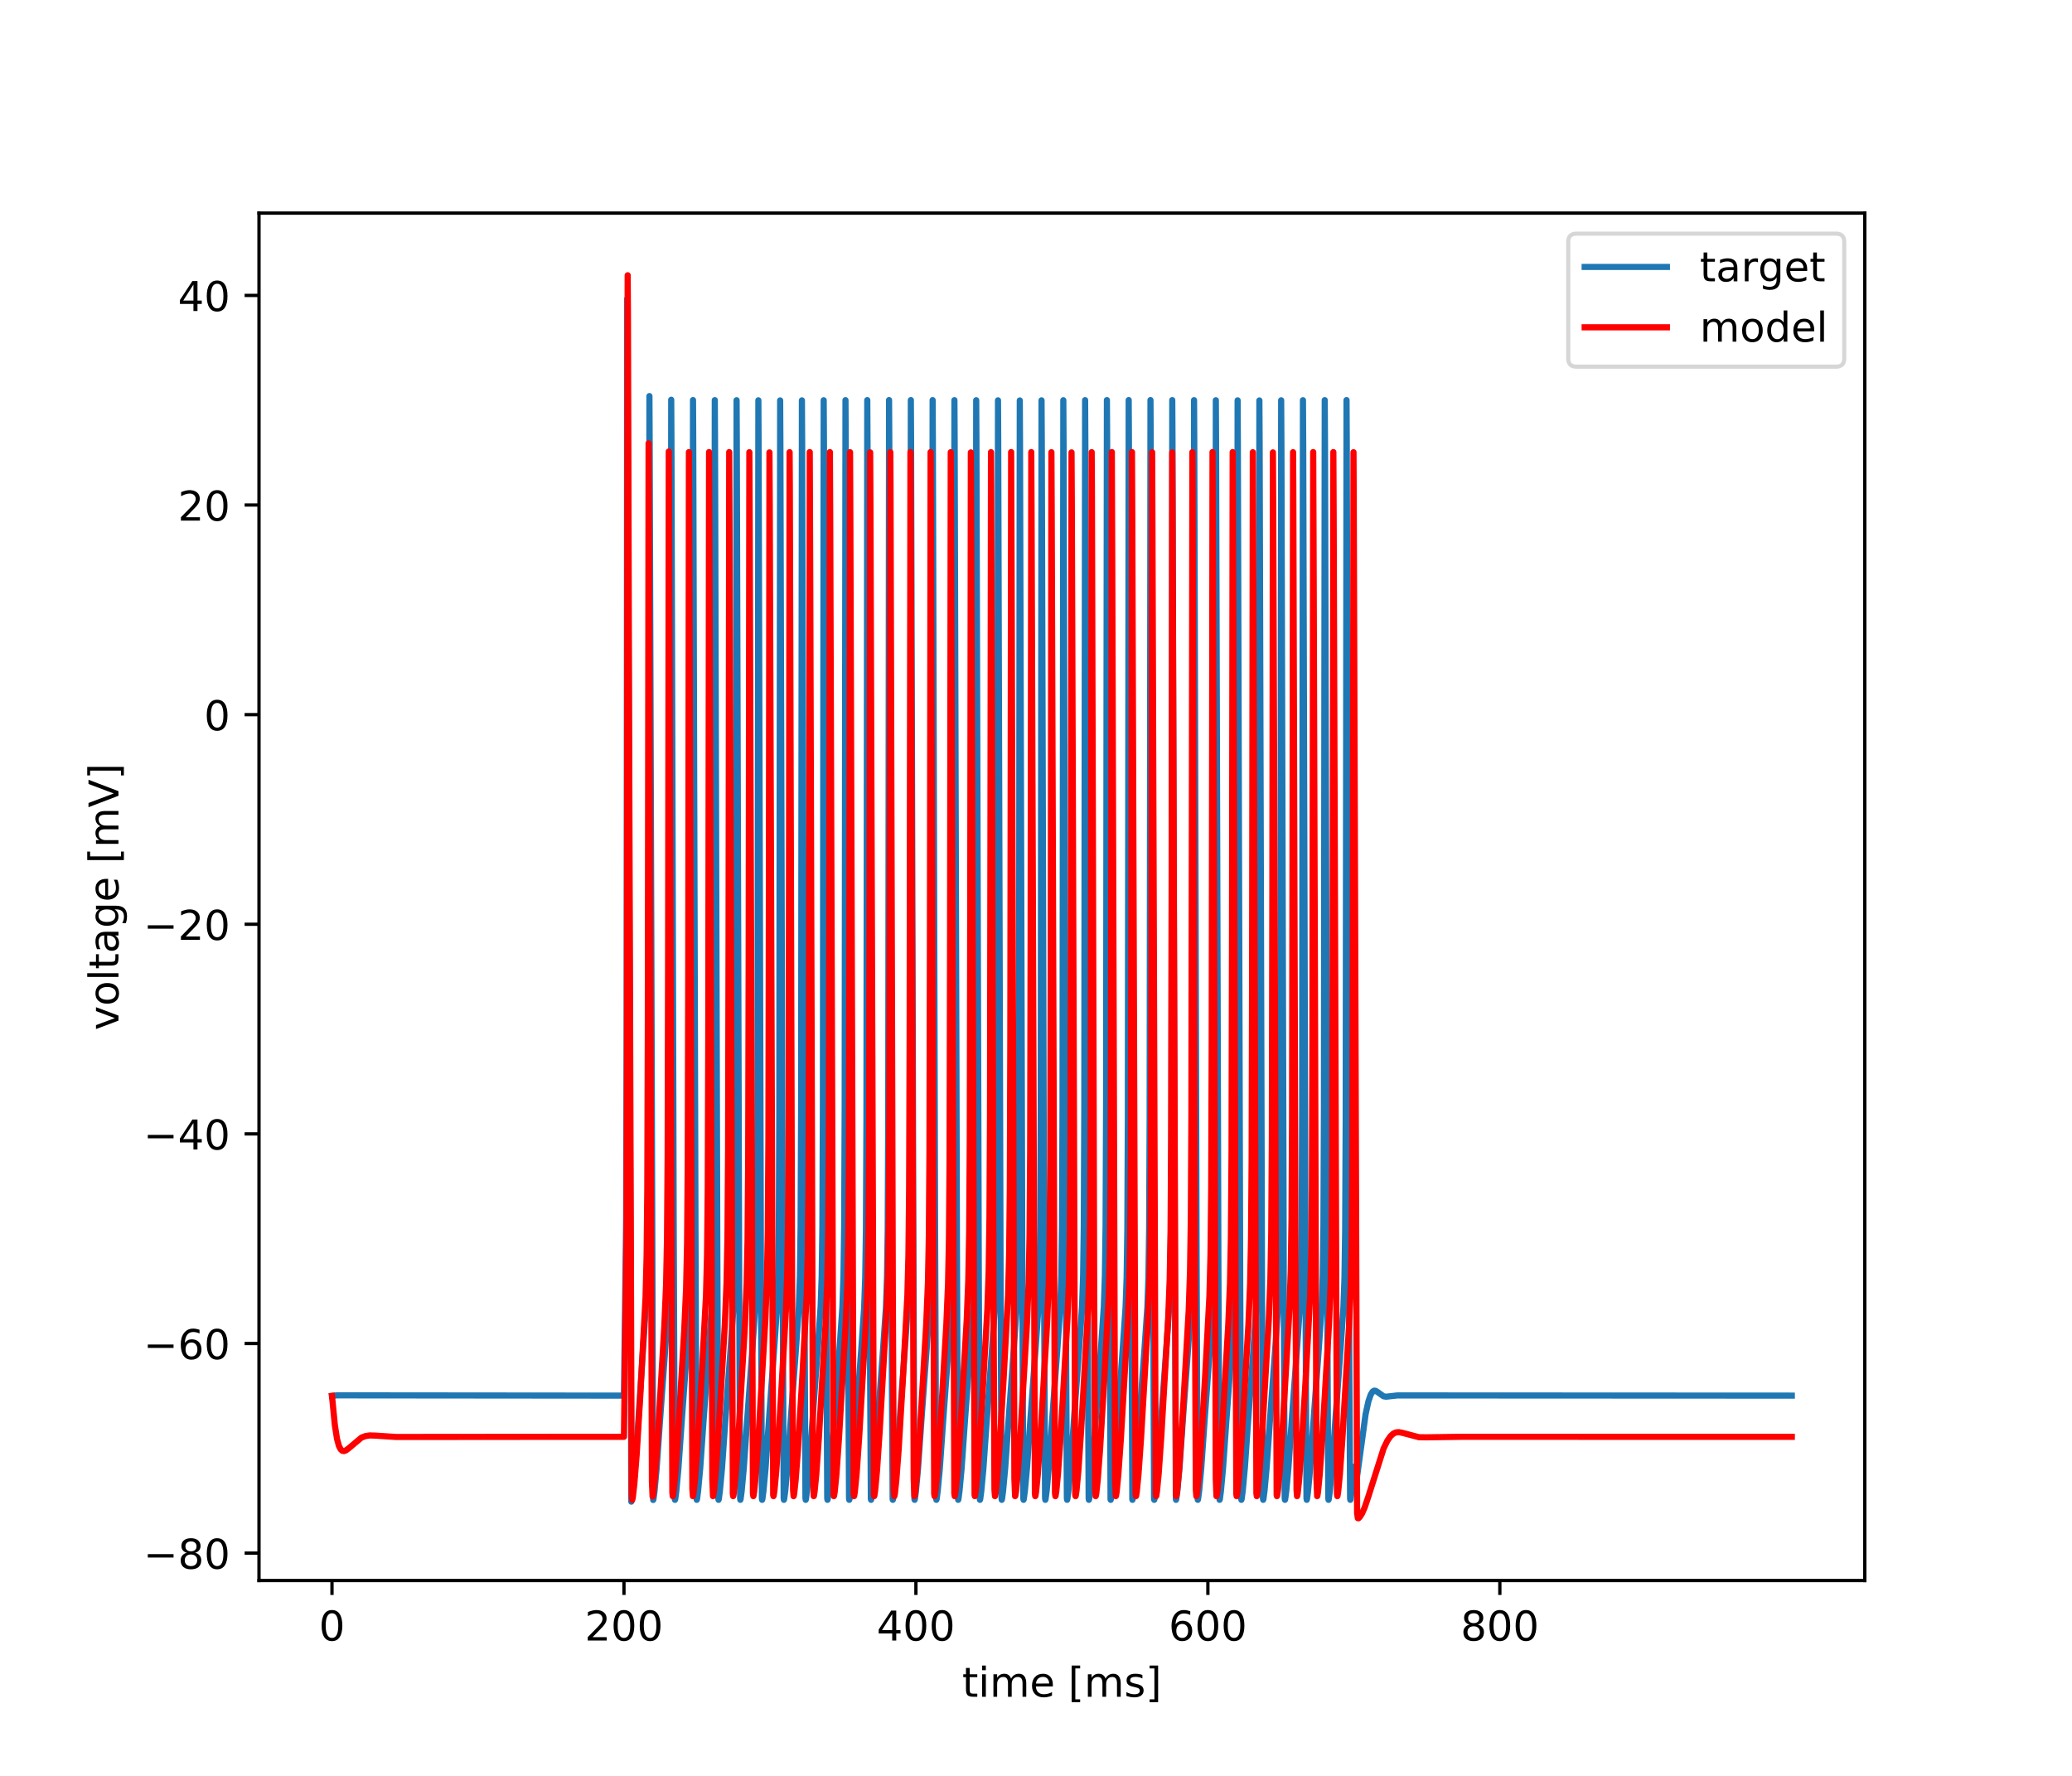 <?xml version="1.0" encoding="utf-8" standalone="no"?>
<!DOCTYPE svg PUBLIC "-//W3C//DTD SVG 1.1//EN"
  "http://www.w3.org/Graphics/SVG/1.1/DTD/svg11.dtd">
<!-- Created with matplotlib (http://matplotlib.org/) -->
<svg height="432pt" version="1.1" viewBox="0 0 504 432" width="504pt" xmlns="http://www.w3.org/2000/svg" xmlns:xlink="http://www.w3.org/1999/xlink">
 <defs>
  <style type="text/css">
*{stroke-linecap:butt;stroke-linejoin:round;}
  </style>
 </defs>
 <g id="figure_1">
  <g id="patch_1">
   <path d="M 0 432 
L 504 432 
L 504 0 
L 0 0 
z
" style="fill:#ffffff;"/>
  </g>
  <g id="axes_1">
   <g id="patch_2">
    <path d="M 63 384.48 
L 453.6 384.48 
L 453.6 51.84 
L 63 51.84 
z
" style="fill:#ffffff;"/>
   </g>
   <g id="matplotlib.axis_1">
    <g id="xtick_1">
     <g id="line2d_1">
      <defs>
       <path d="M 0 0 
L 0 3.5 
" id="m80b22e6bc2" style="stroke:#000000;stroke-width:0.8;"/>
      </defs>
      <g>
       <use style="stroke:#000000;stroke-width:0.8;" x="80.755" xlink:href="#m80b22e6bc2" y="384.48"/>
      </g>
     </g>
     <g id="text_1">
      <!-- 0 -->
      <defs>
       <path d="M 31.781 66.406 
Q 24.172 66.406 20.328 58.906 
Q 16.5 51.422 16.5 36.375 
Q 16.5 21.391 20.328 13.891 
Q 24.172 6.391 31.781 6.391 
Q 39.453 6.391 43.281 13.891 
Q 47.125 21.391 47.125 36.375 
Q 47.125 51.422 43.281 58.906 
Q 39.453 66.406 31.781 66.406 
z
M 31.781 74.219 
Q 44.047 74.219 50.516 64.516 
Q 56.984 54.828 56.984 36.375 
Q 56.984 17.969 50.516 8.266 
Q 44.047 -1.422 31.781 -1.422 
Q 19.531 -1.422 13.062 8.266 
Q 6.594 17.969 6.594 36.375 
Q 6.594 54.828 13.062 64.516 
Q 19.531 74.219 31.781 74.219 
z
" id="DejaVuSans-30"/>
      </defs>
      <g transform="translate(77.573 399.078)scale(0.1 -0.1)">
       <use xlink:href="#DejaVuSans-30"/>
      </g>
     </g>
    </g>
    <g id="xtick_2">
     <g id="line2d_2">
      <g>
       <use style="stroke:#000000;stroke-width:0.8;" x="151.773" xlink:href="#m80b22e6bc2" y="384.48"/>
      </g>
     </g>
     <g id="text_2">
      <!-- 200 -->
      <defs>
       <path d="M 19.188 8.297 
L 53.609 8.297 
L 53.609 0 
L 7.328 0 
L 7.328 8.297 
Q 12.938 14.109 22.625 23.891 
Q 32.328 33.688 34.812 36.531 
Q 39.547 41.844 41.422 45.531 
Q 43.312 49.219 43.312 52.781 
Q 43.312 58.594 39.234 62.25 
Q 35.156 65.922 28.609 65.922 
Q 23.969 65.922 18.812 64.312 
Q 13.672 62.703 7.812 59.422 
L 7.812 69.391 
Q 13.766 71.781 18.938 73 
Q 24.125 74.219 28.422 74.219 
Q 39.75 74.219 46.484 68.547 
Q 53.219 62.891 53.219 53.422 
Q 53.219 48.922 51.531 44.891 
Q 49.859 40.875 45.406 35.406 
Q 44.188 33.984 37.641 27.219 
Q 31.109 20.453 19.188 8.297 
z
" id="DejaVuSans-32"/>
      </defs>
      <g transform="translate(142.229 399.078)scale(0.1 -0.1)">
       <use xlink:href="#DejaVuSans-32"/>
       <use x="63.623" xlink:href="#DejaVuSans-30"/>
       <use x="127.246" xlink:href="#DejaVuSans-30"/>
      </g>
     </g>
    </g>
    <g id="xtick_3">
     <g id="line2d_3">
      <g>
       <use style="stroke:#000000;stroke-width:0.8;" x="222.791" xlink:href="#m80b22e6bc2" y="384.48"/>
      </g>
     </g>
     <g id="text_3">
      <!-- 400 -->
      <defs>
       <path d="M 37.797 64.312 
L 12.891 25.391 
L 37.797 25.391 
z
M 35.203 72.906 
L 47.609 72.906 
L 47.609 25.391 
L 58.016 25.391 
L 58.016 17.188 
L 47.609 17.188 
L 47.609 0 
L 37.797 0 
L 37.797 17.188 
L 4.891 17.188 
L 4.891 26.703 
z
" id="DejaVuSans-34"/>
      </defs>
      <g transform="translate(213.247 399.078)scale(0.1 -0.1)">
       <use xlink:href="#DejaVuSans-34"/>
       <use x="63.623" xlink:href="#DejaVuSans-30"/>
       <use x="127.246" xlink:href="#DejaVuSans-30"/>
      </g>
     </g>
    </g>
    <g id="xtick_4">
     <g id="line2d_4">
      <g>
       <use style="stroke:#000000;stroke-width:0.8;" x="293.809" xlink:href="#m80b22e6bc2" y="384.48"/>
      </g>
     </g>
     <g id="text_4">
      <!-- 600 -->
      <defs>
       <path d="M 33.016 40.375 
Q 26.375 40.375 22.484 35.828 
Q 18.609 31.297 18.609 23.391 
Q 18.609 15.531 22.484 10.953 
Q 26.375 6.391 33.016 6.391 
Q 39.656 6.391 43.531 10.953 
Q 47.406 15.531 47.406 23.391 
Q 47.406 31.297 43.531 35.828 
Q 39.656 40.375 33.016 40.375 
z
M 52.594 71.297 
L 52.594 62.312 
Q 48.875 64.062 45.094 64.984 
Q 41.312 65.922 37.594 65.922 
Q 27.828 65.922 22.672 59.328 
Q 17.531 52.734 16.797 39.406 
Q 19.672 43.656 24.016 45.922 
Q 28.375 48.188 33.594 48.188 
Q 44.578 48.188 50.953 41.516 
Q 57.328 34.859 57.328 23.391 
Q 57.328 12.156 50.688 5.359 
Q 44.047 -1.422 33.016 -1.422 
Q 20.359 -1.422 13.672 8.266 
Q 6.984 17.969 6.984 36.375 
Q 6.984 53.656 15.188 63.938 
Q 23.391 74.219 37.203 74.219 
Q 40.922 74.219 44.703 73.484 
Q 48.484 72.75 52.594 71.297 
z
" id="DejaVuSans-36"/>
      </defs>
      <g transform="translate(284.265 399.078)scale(0.1 -0.1)">
       <use xlink:href="#DejaVuSans-36"/>
       <use x="63.623" xlink:href="#DejaVuSans-30"/>
       <use x="127.246" xlink:href="#DejaVuSans-30"/>
      </g>
     </g>
    </g>
    <g id="xtick_5">
     <g id="line2d_5">
      <g>
       <use style="stroke:#000000;stroke-width:0.8;" x="364.827" xlink:href="#m80b22e6bc2" y="384.48"/>
      </g>
     </g>
     <g id="text_5">
      <!-- 800 -->
      <defs>
       <path d="M 31.781 34.625 
Q 24.75 34.625 20.719 30.859 
Q 16.703 27.094 16.703 20.516 
Q 16.703 13.922 20.719 10.156 
Q 24.75 6.391 31.781 6.391 
Q 38.812 6.391 42.859 10.172 
Q 46.922 13.969 46.922 20.516 
Q 46.922 27.094 42.891 30.859 
Q 38.875 34.625 31.781 34.625 
z
M 21.922 38.812 
Q 15.578 40.375 12.031 44.719 
Q 8.5 49.078 8.5 55.328 
Q 8.5 64.062 14.719 69.141 
Q 20.953 74.219 31.781 74.219 
Q 42.672 74.219 48.875 69.141 
Q 55.078 64.062 55.078 55.328 
Q 55.078 49.078 51.531 44.719 
Q 48 40.375 41.703 38.812 
Q 48.828 37.156 52.797 32.312 
Q 56.781 27.484 56.781 20.516 
Q 56.781 9.906 50.312 4.234 
Q 43.844 -1.422 31.781 -1.422 
Q 19.734 -1.422 13.25 4.234 
Q 6.781 9.906 6.781 20.516 
Q 6.781 27.484 10.781 32.312 
Q 14.797 37.156 21.922 38.812 
z
M 18.312 54.391 
Q 18.312 48.734 21.844 45.562 
Q 25.391 42.391 31.781 42.391 
Q 38.141 42.391 41.719 45.562 
Q 45.312 48.734 45.312 54.391 
Q 45.312 60.062 41.719 63.234 
Q 38.141 66.406 31.781 66.406 
Q 25.391 66.406 21.844 63.234 
Q 18.312 60.062 18.312 54.391 
z
" id="DejaVuSans-38"/>
      </defs>
      <g transform="translate(355.284 399.078)scale(0.1 -0.1)">
       <use xlink:href="#DejaVuSans-38"/>
       <use x="63.623" xlink:href="#DejaVuSans-30"/>
       <use x="127.246" xlink:href="#DejaVuSans-30"/>
      </g>
     </g>
    </g>
    <g id="text_6">
     <!-- time [ms] -->
     <defs>
      <path d="M 18.312 70.219 
L 18.312 54.688 
L 36.812 54.688 
L 36.812 47.703 
L 18.312 47.703 
L 18.312 18.016 
Q 18.312 11.328 20.141 9.422 
Q 21.969 7.516 27.594 7.516 
L 36.812 7.516 
L 36.812 0 
L 27.594 0 
Q 17.188 0 13.234 3.875 
Q 9.281 7.766 9.281 18.016 
L 9.281 47.703 
L 2.688 47.703 
L 2.688 54.688 
L 9.281 54.688 
L 9.281 70.219 
z
" id="DejaVuSans-74"/>
      <path d="M 9.422 54.688 
L 18.406 54.688 
L 18.406 0 
L 9.422 0 
z
M 9.422 75.984 
L 18.406 75.984 
L 18.406 64.594 
L 9.422 64.594 
z
" id="DejaVuSans-69"/>
      <path d="M 52 44.188 
Q 55.375 50.25 60.062 53.125 
Q 64.75 56 71.094 56 
Q 79.641 56 84.281 50.016 
Q 88.922 44.047 88.922 33.016 
L 88.922 0 
L 79.891 0 
L 79.891 32.719 
Q 79.891 40.578 77.094 44.375 
Q 74.312 48.188 68.609 48.188 
Q 61.625 48.188 57.562 43.547 
Q 53.516 38.922 53.516 30.906 
L 53.516 0 
L 44.484 0 
L 44.484 32.719 
Q 44.484 40.625 41.703 44.406 
Q 38.922 48.188 33.109 48.188 
Q 26.219 48.188 22.156 43.531 
Q 18.109 38.875 18.109 30.906 
L 18.109 0 
L 9.078 0 
L 9.078 54.688 
L 18.109 54.688 
L 18.109 46.188 
Q 21.188 51.219 25.484 53.609 
Q 29.781 56 35.688 56 
Q 41.656 56 45.828 52.969 
Q 50 49.953 52 44.188 
z
" id="DejaVuSans-6d"/>
      <path d="M 56.203 29.594 
L 56.203 25.203 
L 14.891 25.203 
Q 15.484 15.922 20.484 11.062 
Q 25.484 6.203 34.422 6.203 
Q 39.594 6.203 44.453 7.469 
Q 49.312 8.734 54.109 11.281 
L 54.109 2.781 
Q 49.266 0.734 44.188 -0.344 
Q 39.109 -1.422 33.891 -1.422 
Q 20.797 -1.422 13.156 6.188 
Q 5.516 13.812 5.516 26.812 
Q 5.516 40.234 12.766 48.109 
Q 20.016 56 32.328 56 
Q 43.359 56 49.781 48.891 
Q 56.203 41.797 56.203 29.594 
z
M 47.219 32.234 
Q 47.125 39.594 43.094 43.984 
Q 39.062 48.391 32.422 48.391 
Q 24.906 48.391 20.391 44.141 
Q 15.875 39.891 15.188 32.172 
z
" id="DejaVuSans-65"/>
      <path id="DejaVuSans-20"/>
      <path d="M 8.594 75.984 
L 29.297 75.984 
L 29.297 69 
L 17.578 69 
L 17.578 -6.203 
L 29.297 -6.203 
L 29.297 -13.188 
L 8.594 -13.188 
z
" id="DejaVuSans-5b"/>
      <path d="M 44.281 53.078 
L 44.281 44.578 
Q 40.484 46.531 36.375 47.5 
Q 32.281 48.484 27.875 48.484 
Q 21.188 48.484 17.844 46.438 
Q 14.5 44.391 14.5 40.281 
Q 14.5 37.156 16.891 35.375 
Q 19.281 33.594 26.516 31.984 
L 29.594 31.297 
Q 39.156 29.25 43.188 25.516 
Q 47.219 21.781 47.219 15.094 
Q 47.219 7.469 41.188 3.016 
Q 35.156 -1.422 24.609 -1.422 
Q 20.219 -1.422 15.453 -0.562 
Q 10.688 0.297 5.422 2 
L 5.422 11.281 
Q 10.406 8.688 15.234 7.391 
Q 20.062 6.109 24.812 6.109 
Q 31.156 6.109 34.562 8.281 
Q 37.984 10.453 37.984 14.406 
Q 37.984 18.062 35.516 20.016 
Q 33.062 21.969 24.703 23.781 
L 21.578 24.516 
Q 13.234 26.266 9.516 29.906 
Q 5.812 33.547 5.812 39.891 
Q 5.812 47.609 11.281 51.797 
Q 16.75 56 26.812 56 
Q 31.781 56 36.172 55.266 
Q 40.578 54.547 44.281 53.078 
z
" id="DejaVuSans-73"/>
      <path d="M 30.422 75.984 
L 30.422 -13.188 
L 9.719 -13.188 
L 9.719 -6.203 
L 21.391 -6.203 
L 21.391 69 
L 9.719 69 
L 9.719 75.984 
z
" id="DejaVuSans-5d"/>
     </defs>
     <g transform="translate(234.038 412.757)scale(0.1 -0.1)">
      <use xlink:href="#DejaVuSans-74"/>
      <use x="39.209" xlink:href="#DejaVuSans-69"/>
      <use x="66.992" xlink:href="#DejaVuSans-6d"/>
      <use x="164.404" xlink:href="#DejaVuSans-65"/>
      <use x="225.928" xlink:href="#DejaVuSans-20"/>
      <use x="257.715" xlink:href="#DejaVuSans-5b"/>
      <use x="296.729" xlink:href="#DejaVuSans-6d"/>
      <use x="394.141" xlink:href="#DejaVuSans-73"/>
      <use x="446.24" xlink:href="#DejaVuSans-5d"/>
     </g>
    </g>
   </g>
   <g id="matplotlib.axis_2">
    <g id="ytick_1">
     <g id="line2d_6">
      <defs>
       <path d="M 0 0 
L -3.5 0 
" id="me412444273" style="stroke:#000000;stroke-width:0.8;"/>
      </defs>
      <g>
       <use style="stroke:#000000;stroke-width:0.8;" x="63" xlink:href="#me412444273" y="377.808"/>
      </g>
     </g>
     <g id="text_7">
      <!-- −80 -->
      <defs>
       <path d="M 10.594 35.5 
L 73.188 35.5 
L 73.188 27.203 
L 10.594 27.203 
z
" id="DejaVuSans-2212"/>
      </defs>
      <g transform="translate(34.895 381.608)scale(0.1 -0.1)">
       <use xlink:href="#DejaVuSans-2212"/>
       <use x="83.789" xlink:href="#DejaVuSans-38"/>
       <use x="147.412" xlink:href="#DejaVuSans-30"/>
      </g>
     </g>
    </g>
    <g id="ytick_2">
     <g id="line2d_7">
      <g>
       <use style="stroke:#000000;stroke-width:0.8;" x="63" xlink:href="#me412444273" y="326.817"/>
      </g>
     </g>
     <g id="text_8">
      <!-- −60 -->
      <g transform="translate(34.895 330.616)scale(0.1 -0.1)">
       <use xlink:href="#DejaVuSans-2212"/>
       <use x="83.789" xlink:href="#DejaVuSans-36"/>
       <use x="147.412" xlink:href="#DejaVuSans-30"/>
      </g>
     </g>
    </g>
    <g id="ytick_3">
     <g id="line2d_8">
      <g>
       <use style="stroke:#000000;stroke-width:0.8;" x="63" xlink:href="#me412444273" y="275.826"/>
      </g>
     </g>
     <g id="text_9">
      <!-- −40 -->
      <g transform="translate(34.895 279.625)scale(0.1 -0.1)">
       <use xlink:href="#DejaVuSans-2212"/>
       <use x="83.789" xlink:href="#DejaVuSans-34"/>
       <use x="147.412" xlink:href="#DejaVuSans-30"/>
      </g>
     </g>
    </g>
    <g id="ytick_4">
     <g id="line2d_9">
      <g>
       <use style="stroke:#000000;stroke-width:0.8;" x="63" xlink:href="#me412444273" y="224.834"/>
      </g>
     </g>
     <g id="text_10">
      <!-- −20 -->
      <g transform="translate(34.895 228.633)scale(0.1 -0.1)">
       <use xlink:href="#DejaVuSans-2212"/>
       <use x="83.789" xlink:href="#DejaVuSans-32"/>
       <use x="147.412" xlink:href="#DejaVuSans-30"/>
      </g>
     </g>
    </g>
    <g id="ytick_5">
     <g id="line2d_10">
      <g>
       <use style="stroke:#000000;stroke-width:0.8;" x="63" xlink:href="#me412444273" y="173.843"/>
      </g>
     </g>
     <g id="text_11">
      <!-- 0 -->
      <g transform="translate(49.638 177.642)scale(0.1 -0.1)">
       <use xlink:href="#DejaVuSans-30"/>
      </g>
     </g>
    </g>
    <g id="ytick_6">
     <g id="line2d_11">
      <g>
       <use style="stroke:#000000;stroke-width:0.8;" x="63" xlink:href="#me412444273" y="122.851"/>
      </g>
     </g>
     <g id="text_12">
      <!-- 20 -->
      <g transform="translate(43.275 126.651)scale(0.1 -0.1)">
       <use xlink:href="#DejaVuSans-32"/>
       <use x="63.623" xlink:href="#DejaVuSans-30"/>
      </g>
     </g>
    </g>
    <g id="ytick_7">
     <g id="line2d_12">
      <g>
       <use style="stroke:#000000;stroke-width:0.8;" x="63" xlink:href="#me412444273" y="71.86"/>
      </g>
     </g>
     <g id="text_13">
      <!-- 40 -->
      <g transform="translate(43.275 75.659)scale(0.1 -0.1)">
       <use xlink:href="#DejaVuSans-34"/>
       <use x="63.623" xlink:href="#DejaVuSans-30"/>
      </g>
     </g>
    </g>
    <g id="text_14">
     <!-- voltage [mV] -->
     <defs>
      <path d="M 2.984 54.688 
L 12.5 54.688 
L 29.594 8.797 
L 46.688 54.688 
L 56.203 54.688 
L 35.688 0 
L 23.484 0 
z
" id="DejaVuSans-76"/>
      <path d="M 30.609 48.391 
Q 23.391 48.391 19.188 42.75 
Q 14.984 37.109 14.984 27.297 
Q 14.984 17.484 19.156 11.844 
Q 23.344 6.203 30.609 6.203 
Q 37.797 6.203 41.984 11.859 
Q 46.188 17.531 46.188 27.297 
Q 46.188 37.016 41.984 42.703 
Q 37.797 48.391 30.609 48.391 
z
M 30.609 56 
Q 42.328 56 49.016 48.375 
Q 55.719 40.766 55.719 27.297 
Q 55.719 13.875 49.016 6.219 
Q 42.328 -1.422 30.609 -1.422 
Q 18.844 -1.422 12.172 6.219 
Q 5.516 13.875 5.516 27.297 
Q 5.516 40.766 12.172 48.375 
Q 18.844 56 30.609 56 
z
" id="DejaVuSans-6f"/>
      <path d="M 9.422 75.984 
L 18.406 75.984 
L 18.406 0 
L 9.422 0 
z
" id="DejaVuSans-6c"/>
      <path d="M 34.281 27.484 
Q 23.391 27.484 19.188 25 
Q 14.984 22.516 14.984 16.5 
Q 14.984 11.719 18.141 8.906 
Q 21.297 6.109 26.703 6.109 
Q 34.188 6.109 38.703 11.406 
Q 43.219 16.703 43.219 25.484 
L 43.219 27.484 
z
M 52.203 31.203 
L 52.203 0 
L 43.219 0 
L 43.219 8.297 
Q 40.141 3.328 35.547 0.953 
Q 30.953 -1.422 24.312 -1.422 
Q 15.922 -1.422 10.953 3.297 
Q 6 8.016 6 15.922 
Q 6 25.141 12.172 29.828 
Q 18.359 34.516 30.609 34.516 
L 43.219 34.516 
L 43.219 35.406 
Q 43.219 41.609 39.141 45 
Q 35.062 48.391 27.688 48.391 
Q 23 48.391 18.547 47.266 
Q 14.109 46.141 10.016 43.891 
L 10.016 52.203 
Q 14.938 54.109 19.578 55.047 
Q 24.219 56 28.609 56 
Q 40.484 56 46.344 49.844 
Q 52.203 43.703 52.203 31.203 
z
" id="DejaVuSans-61"/>
      <path d="M 45.406 27.984 
Q 45.406 37.75 41.375 43.109 
Q 37.359 48.484 30.078 48.484 
Q 22.859 48.484 18.828 43.109 
Q 14.797 37.75 14.797 27.984 
Q 14.797 18.266 18.828 12.891 
Q 22.859 7.516 30.078 7.516 
Q 37.359 7.516 41.375 12.891 
Q 45.406 18.266 45.406 27.984 
z
M 54.391 6.781 
Q 54.391 -7.172 48.188 -13.984 
Q 42 -20.797 29.203 -20.797 
Q 24.469 -20.797 20.266 -20.094 
Q 16.062 -19.391 12.109 -17.922 
L 12.109 -9.188 
Q 16.062 -11.328 19.922 -12.344 
Q 23.781 -13.375 27.781 -13.375 
Q 36.625 -13.375 41.016 -8.766 
Q 45.406 -4.156 45.406 5.172 
L 45.406 9.625 
Q 42.625 4.781 38.281 2.391 
Q 33.938 0 27.875 0 
Q 17.828 0 11.672 7.656 
Q 5.516 15.328 5.516 27.984 
Q 5.516 40.672 11.672 48.328 
Q 17.828 56 27.875 56 
Q 33.938 56 38.281 53.609 
Q 42.625 51.219 45.406 46.391 
L 45.406 54.688 
L 54.391 54.688 
z
" id="DejaVuSans-67"/>
      <path d="M 28.609 0 
L 0.781 72.906 
L 11.078 72.906 
L 34.188 11.531 
L 57.328 72.906 
L 67.578 72.906 
L 39.797 0 
z
" id="DejaVuSans-56"/>
     </defs>
     <g transform="translate(28.816 250.624)rotate(-90)scale(0.1 -0.1)">
      <use xlink:href="#DejaVuSans-76"/>
      <use x="59.18" xlink:href="#DejaVuSans-6f"/>
      <use x="120.361" xlink:href="#DejaVuSans-6c"/>
      <use x="148.145" xlink:href="#DejaVuSans-74"/>
      <use x="187.354" xlink:href="#DejaVuSans-61"/>
      <use x="248.633" xlink:href="#DejaVuSans-67"/>
      <use x="312.109" xlink:href="#DejaVuSans-65"/>
      <use x="373.633" xlink:href="#DejaVuSans-20"/>
      <use x="405.42" xlink:href="#DejaVuSans-5b"/>
      <use x="444.434" xlink:href="#DejaVuSans-6d"/>
      <use x="541.846" xlink:href="#DejaVuSans-56"/>
      <use x="610.254" xlink:href="#DejaVuSans-5d"/>
     </g>
    </g>
   </g>
   <g id="line2d_13">
    <path clip-path="url(#p81e98864fa)" d="M 80.755 339.565 
L 81.98 339.432 
L 151.773 339.498 
L 152.314 296.252 
L 152.421 249.013 
L 152.563 72.687 
L 152.678 97.18 
L 153.566 365.292 
L 153.61 365.194 
L 153.815 363.855 
L 154.294 359.238 
L 154.96 350.378 
L 157.428 312.603 
L 157.614 301.796 
L 157.738 280.46 
L 157.836 219.7 
L 157.969 96.348 
L 158.031 109.123 
L 158.883 364.88 
L 158.946 364.702 
L 159.203 362.779 
L 159.718 357.269 
L 160.535 345.684 
L 161.822 328.074 
L 162.514 318.005 
L 162.772 310.701 
L 162.94 299.053 
L 163.065 271.89 
L 163.162 189.913 
L 163.269 97.242 
L 163.322 106.482 
L 163.864 295.982 
L 164.148 364.708 
L 164.183 364.849 
L 164.245 364.673 
L 164.494 362.824 
L 165.009 357.333 
L 165.834 345.628 
L 167.113 328.147 
L 167.814 317.971 
L 168.071 310.657 
L 168.24 298.971 
L 168.364 271.651 
L 168.462 189.189 
L 168.569 97.317 
L 168.622 106.698 
L 169.172 299.821 
L 169.439 364.625 
L 169.483 364.847 
L 169.545 364.667 
L 169.802 362.737 
L 170.317 357.209 
L 171.152 345.348 
L 172.43 327.911 
L 173.114 317.953 
L 173.371 310.621 
L 173.54 298.878 
L 173.664 271.322 
L 173.762 188.071 
L 173.868 97.333 
L 173.922 106.927 
L 174.481 303.775 
L 174.729 364.518 
L 174.783 364.847 
L 174.845 364.663 
L 175.102 362.729 
L 175.617 357.199 
L 176.452 345.335 
L 177.73 327.901 
L 178.413 317.937 
L 178.671 310.586 
L 178.84 298.784 
L 178.964 270.985 
L 179.061 186.92 
L 179.168 97.35 
L 179.221 107.159 
L 179.789 307.83 
L 180.029 364.53 
L 180.082 364.847 
L 180.144 364.658 
L 180.402 362.722 
L 180.917 357.188 
L 181.751 345.323 
L 183.03 327.89 
L 183.713 317.92 
L 183.971 310.551 
L 184.139 298.689 
L 184.264 270.64 
L 184.361 185.748 
L 184.468 97.373 
L 184.521 107.394 
L 185.098 311.973 
L 185.329 364.542 
L 185.382 364.847 
L 185.444 364.654 
L 185.702 362.715 
L 186.217 357.178 
L 187.051 345.311 
L 188.329 327.88 
L 189.013 317.904 
L 189.27 310.516 
L 189.439 298.592 
L 189.563 270.29 
L 189.661 184.572 
L 189.767 97.402 
L 189.821 107.632 
L 190.407 316.187 
L 190.62 364.412 
L 190.682 364.847 
L 190.744 364.65 
L 191.01 362.629 
L 191.525 357.056 
L 192.368 345.034 
L 193.638 327.758 
L 194.313 317.887 
L 194.57 310.48 
L 194.739 298.494 
L 194.863 269.937 
L 194.97 170.416 
L 195.058 97.389 
L 195.12 107.872 
L 195.715 320.446 
L 195.919 364.427 
L 195.982 364.847 
L 196.044 364.646 
L 196.31 362.621 
L 196.834 356.934 
L 197.704 344.492 
L 198.955 327.523 
L 199.612 317.871 
L 199.87 310.444 
L 200.038 298.396 
L 200.163 269.576 
L 200.269 169.189 
L 200.358 97.361 
L 200.42 108.116 
L 201.024 324.714 
L 201.219 364.441 
L 201.281 364.846 
L 201.343 364.641 
L 201.61 362.614 
L 202.133 356.923 
L 202.995 344.612 
L 204.255 327.513 
L 204.912 317.853 
L 205.17 310.408 
L 205.338 298.296 
L 205.462 269.208 
L 205.569 167.953 
L 205.658 97.339 
L 205.72 108.363 
L 206.332 328.944 
L 206.519 364.456 
L 206.581 364.846 
L 206.634 364.682 
L 206.874 362.919 
L 207.389 357.469 
L 208.188 346.19 
L 209.511 328.062 
L 210.203 318.016 
L 210.46 310.753 
L 210.629 299.232 
L 210.753 272.576 
L 210.851 192.4 
L 210.958 97.324 
L 211.02 108.61 
L 211.641 333.084 
L 211.827 364.597 
L 211.881 364.846 
L 211.934 364.678 
L 212.183 362.834 
L 212.697 357.348 
L 213.514 345.78 
L 214.81 328.051 
L 215.503 317.999 
L 215.76 310.718 
L 215.929 299.138 
L 216.053 272.247 
L 216.151 191.255 
L 216.257 97.318 
L 216.319 108.856 
L 216.95 337.071 
L 217.127 364.607 
L 217.172 364.846 
L 217.234 364.674 
L 217.482 362.827 
L 217.997 357.338 
L 218.823 345.635 
L 220.101 328.152 
L 220.802 317.982 
L 221.06 310.683 
L 221.229 299.045 
L 221.353 271.916 
L 221.45 190.11 
L 221.557 97.319 
L 221.61 106.518 
L 222.152 296.036 
L 222.427 364.617 
L 222.471 364.846 
L 222.533 364.67 
L 222.782 362.82 
L 223.297 357.328 
L 224.123 345.622 
L 225.419 327.919 
L 226.111 317.786 
L 226.368 310.263 
L 226.537 297.894 
L 226.653 271.582 
L 226.75 188.961 
L 226.857 97.324 
L 226.91 106.749 
L 227.46 299.894 
L 227.727 364.627 
L 227.771 364.847 
L 227.833 364.666 
L 228.091 362.735 
L 228.606 357.207 
L 229.44 345.345 
L 230.718 327.908 
L 231.402 317.949 
L 231.659 310.613 
L 231.828 298.857 
L 231.952 271.247 
L 232.05 187.812 
L 232.156 97.337 
L 232.21 106.98 
L 232.769 303.851 
L 233.018 364.521 
L 233.071 364.847 
L 233.133 364.662 
L 233.39 362.728 
L 233.905 357.196 
L 234.74 345.332 
L 236.018 327.898 
L 236.702 317.933 
L 236.959 310.579 
L 237.128 298.763 
L 237.252 270.908 
L 237.35 186.656 
L 237.456 97.355 
L 237.509 107.212 
L 238.078 307.908 
L 238.317 364.533 
L 238.371 364.847 
L 238.433 364.658 
L 238.69 362.721 
L 239.205 357.186 
L 240.039 345.32 
L 241.318 327.888 
L 242.001 317.917 
L 242.259 310.543 
L 242.427 298.667 
L 242.552 270.561 
L 242.649 185.482 
L 242.756 97.379 
L 242.809 107.448 
L 243.386 312.054 
L 243.617 364.545 
L 243.67 364.847 
L 243.732 364.653 
L 243.99 362.713 
L 244.505 357.176 
L 245.348 345.176 
L 246.618 327.878 
L 247.301 317.9 
L 247.559 310.508 
L 247.727 298.57 
L 247.851 270.21 
L 247.949 184.305 
L 248.056 97.41 
L 248.109 107.686 
L 248.695 316.269 
L 248.908 364.416 
L 248.97 364.847 
L 249.032 364.649 
L 249.298 362.627 
L 249.822 356.942 
L 250.692 344.502 
L 251.944 327.532 
L 252.601 317.883 
L 252.858 310.472 
L 253.027 298.472 
L 253.151 269.855 
L 253.258 170.136 
L 253.346 97.382 
L 253.409 107.928 
L 254.003 320.53 
L 254.208 364.431 
L 254.27 364.847 
L 254.332 364.645 
L 254.598 362.62 
L 255.122 356.931 
L 255.983 344.621 
L 257.226 327.745 
L 257.901 317.867 
L 258.158 310.436 
L 258.327 298.373 
L 258.451 269.493 
L 258.557 168.907 
L 258.646 97.355 
L 258.708 108.173 
L 259.312 324.797 
L 259.507 364.445 
L 259.569 364.846 
L 259.632 364.64 
L 259.898 362.612 
L 260.422 356.921 
L 261.292 344.477 
L 262.526 327.735 
L 263.2 317.85 
L 263.458 310.4 
L 263.626 298.273 
L 263.751 269.124 
L 263.857 167.671 
L 263.946 97.335 
L 264.008 108.419 
L 264.621 329.026 
L 264.807 364.459 
L 264.869 364.846 
L 264.922 364.681 
L 265.171 362.84 
L 265.686 357.356 
L 266.511 345.656 
L 267.808 327.948 
L 268.5 317.833 
L 268.757 310.363 
L 268.926 298.173 
L 269.05 268.755 
L 269.157 166.444 
L 269.246 97.322 
L 269.299 106.112 
L 269.823 288.693 
L 270.133 364.761 
L 270.169 364.846 
L 270.222 364.677 
L 270.471 362.833 
L 270.986 357.346 
L 271.802 345.777 
L 273.098 328.049 
L 273.791 317.995 
L 274.048 310.71 
L 274.217 299.117 
L 274.341 272.171 
L 274.439 190.993 
L 274.545 97.318 
L 274.599 106.341 
L 275.131 292.352 
L 275.424 364.701 
L 275.46 364.846 
L 275.522 364.673 
L 275.77 362.826 
L 276.285 357.336 
L 277.111 345.632 
L 278.389 328.15 
L 279.091 317.979 
L 279.348 310.675 
L 279.517 299.023 
L 279.641 271.84 
L 279.739 189.848 
L 279.845 97.319 
L 279.898 106.571 
L 280.44 296.11 
L 280.715 364.619 
L 280.76 364.847 
L 280.822 364.669 
L 281.079 362.74 
L 281.594 357.214 
L 282.428 345.354 
L 283.707 327.916 
L 284.39 317.962 
L 284.648 310.64 
L 284.816 298.93 
L 284.941 271.506 
L 285.038 188.699 
L 285.145 97.327 
L 285.198 106.802 
L 285.749 299.968 
L 286.015 364.629 
L 286.059 364.847 
L 286.121 364.665 
L 286.379 362.733 
L 286.903 357.093 
L 287.755 344.944 
L 289.006 327.906 
L 289.69 317.946 
L 289.947 310.605 
L 290.116 298.835 
L 290.24 271.17 
L 290.338 187.549 
L 290.445 97.34 
L 290.498 107.032 
L 291.057 303.928 
L 291.306 364.524 
L 291.359 364.847 
L 291.421 364.661 
L 291.679 362.726 
L 292.193 357.194 
L 293.028 345.33 
L 294.315 327.784 
L 294.99 317.929 
L 295.247 310.57 
L 295.416 298.741 
L 295.54 270.829 
L 295.638 186.389 
L 295.744 97.36 
L 295.798 107.266 
L 296.366 307.987 
L 296.605 364.536 
L 296.659 364.847 
L 296.721 364.657 
L 296.978 362.719 
L 297.493 357.184 
L 298.328 345.318 
L 299.606 327.886 
L 300.289 317.913 
L 300.547 310.535 
L 300.716 298.644 
L 300.84 270.481 
L 300.938 185.214 
L 301.044 97.386 
L 301.097 107.502 
L 301.674 312.134 
L 301.905 364.547 
L 301.958 364.847 
L 302.021 364.653 
L 302.287 362.633 
L 302.811 356.95 
L 303.672 344.643 
L 304.915 327.764 
L 305.589 317.896 
L 305.847 310.5 
L 306.015 298.548 
L 306.14 270.13 
L 306.246 171.08 
L 306.335 97.407 
L 306.397 107.741 
L 306.983 316.351 
L 307.196 364.419 
L 307.258 364.847 
L 307.32 364.648 
L 307.587 362.625 
L 308.11 356.94 
L 308.971 344.631 
L 310.214 327.753 
L 310.889 317.88 
L 311.146 310.464 
L 311.315 298.45 
L 311.439 269.773 
L 311.546 169.858 
L 311.635 97.375 
L 311.697 107.983 
L 312.292 320.613 
L 312.496 364.434 
L 312.558 364.847 
L 312.62 364.644 
L 312.886 362.618 
L 313.41 356.929 
L 314.28 344.486 
L 315.532 327.519 
L 316.189 317.863 
L 316.446 310.428 
L 316.615 298.351 
L 316.739 269.41 
L 316.846 168.626 
L 316.934 97.35 
L 316.997 108.229 
L 317.6 324.881 
L 317.795 364.448 
L 317.858 364.846 
L 317.911 364.684 
L 318.159 362.846 
L 318.674 357.364 
L 319.491 345.799 
L 320.796 327.956 
L 321.488 317.846 
L 321.746 310.391 
L 321.915 298.25 
L 322.039 269.039 
L 322.145 167.39 
L 322.234 97.331 
L 322.296 108.475 
L 322.909 329.108 
L 323.095 364.462 
L 323.157 364.846 
L 323.211 364.68 
L 323.459 362.839 
L 323.974 357.354 
L 324.791 345.786 
L 326.096 327.945 
L 326.779 318.008 
L 327.037 310.737 
L 327.205 299.189 
L 327.33 272.426 
L 327.427 191.878 
L 327.534 97.32 
L 327.596 108.722 
L 328.217 333.242 
L 328.404 364.602 
L 328.457 364.845 
L 328.51 364.676 
L 328.759 362.831 
L 329.274 357.343 
L 329.318 356.785 
L 329.336 357.66 
L 329.531 361.543 
L 329.62 361.726 
L 329.664 361.67 
L 329.815 361.079 
L 330.215 358.338 
L 332.177 343.979 
L 332.869 340.844 
L 333.428 339.233 
L 333.89 338.51 
L 334.263 338.289 
L 334.618 338.328 
L 335.106 338.642 
L 336.553 339.667 
L 337.166 339.761 
L 338.116 339.65 
L 339.918 339.452 
L 435.845 339.498 
L 435.845 339.498 
" style="fill:none;stroke:#1f77b4;stroke-linecap:square;stroke-width:1.5;"/>
   </g>
   <g id="line2d_14">
    <path clip-path="url(#p81e98864fa)" d="M 80.755 339.565 
L 81.447 346.644 
L 81.971 349.997 
L 82.441 351.73 
L 82.876 352.58 
L 83.276 352.925 
L 83.675 352.987 
L 84.146 352.82 
L 84.829 352.309 
L 87.927 349.71 
L 88.895 349.338 
L 89.925 349.183 
L 91.274 349.222 
L 96.387 349.557 
L 141.67 349.517 
L 151.773 349.517 
L 152.376 301.249 
L 152.501 261.918 
L 152.607 119.187 
L 152.678 66.96 
L 152.74 76.277 
L 153.024 175.955 
L 153.655 363.289 
L 153.779 364.849 
L 153.806 364.811 
L 153.93 364.187 
L 154.303 360.935 
L 154.853 354.054 
L 155.741 339.58 
L 157.028 315.588 
L 157.286 305.484 
L 157.454 289.068 
L 157.578 250.467 
L 157.765 107.834 
L 157.88 136.805 
L 158.573 360.352 
L 158.733 364.033 
L 158.768 364.004 
L 158.786 363.953 
L 158.946 362.961 
L 159.363 358.739 
L 159.984 349.986 
L 161.591 322.657 
L 162.017 312.632 
L 162.248 301.283 
L 162.399 281.435 
L 162.514 231.706 
L 162.674 109.834 
L 162.754 126.169 
L 163.544 363.127 
L 163.642 363.965 
L 163.686 363.893 
L 163.837 362.984 
L 164.245 358.893 
L 164.858 350.333 
L 166.429 323.735 
L 166.891 313.405 
L 167.13 302.477 
L 167.29 283.087 
L 167.406 237.373 
L 167.574 109.979 
L 167.663 129.78 
L 168.409 362.098 
L 168.542 363.959 
L 168.569 363.931 
L 168.684 363.36 
L 169.03 360.18 
L 169.598 352.763 
L 170.646 335.388 
L 171.729 315.153 
L 171.986 305.205 
L 172.155 289.215 
L 172.279 252.511 
L 172.475 109.97 
L 172.59 140.361 
L 173.265 359.624 
L 173.433 363.955 
L 173.469 363.927 
L 173.487 363.876 
L 173.646 362.883 
L 174.064 358.636 
L 174.685 349.85 
L 176.31 322.186 
L 176.727 312.138 
L 176.949 300.883 
L 177.1 280.349 
L 177.215 228.198 
L 177.375 109.975 
L 177.446 124.859 
L 178.254 363.382 
L 178.342 363.958 
L 178.387 363.87 
L 178.547 362.868 
L 178.964 358.615 
L 179.585 349.822 
L 181.21 322.152 
L 181.618 312.377 
L 181.84 301.434 
L 181.991 281.957 
L 182.106 233.612 
L 182.275 110.004 
L 182.346 125.454 
L 183.145 363.256 
L 183.243 363.958 
L 183.287 363.864 
L 183.456 362.782 
L 183.882 358.379 
L 184.512 349.367 
L 186.172 320.912 
L 186.545 311.394 
L 186.758 299.865 
L 186.909 277.266 
L 187.024 217.752 
L 187.166 110.049 
L 187.237 123.112 
L 188.072 363.667 
L 188.143 363.957 
L 188.196 363.823 
L 188.383 362.544 
L 188.835 357.699 
L 189.492 348.044 
L 191.179 318.654 
L 191.499 309.246 
L 191.694 296.329 
L 191.827 271.594 
L 191.942 198.919 
L 192.067 109.995 
L 192.12 118.281 
L 192.67 311.557 
L 192.91 362.424 
L 193.034 363.958 
L 193.061 363.931 
L 193.176 363.36 
L 193.523 360.18 
L 194.091 352.762 
L 195.138 335.387 
L 196.221 315.152 
L 196.479 305.204 
L 196.647 289.213 
L 196.772 252.506 
L 196.967 109.971 
L 197.082 140.366 
L 197.757 359.624 
L 197.926 363.955 
L 197.961 363.927 
L 197.979 363.876 
L 198.139 362.883 
L 198.556 358.636 
L 199.177 349.85 
L 200.802 322.185 
L 201.219 312.138 
L 201.441 300.882 
L 201.592 280.346 
L 201.707 228.187 
L 201.867 109.975 
L 201.938 124.864 
L 202.746 363.382 
L 202.835 363.958 
L 202.879 363.87 
L 203.039 362.868 
L 203.456 358.615 
L 204.078 349.821 
L 205.702 322.152 
L 206.111 312.377 
L 206.332 301.433 
L 206.483 281.954 
L 206.599 233.602 
L 206.767 110.004 
L 206.838 125.459 
L 207.637 363.256 
L 207.735 363.958 
L 207.779 363.864 
L 207.948 362.782 
L 208.374 358.379 
L 209.005 349.367 
L 210.665 320.912 
L 211.037 311.393 
L 211.25 299.864 
L 211.401 277.262 
L 211.517 217.739 
L 211.659 110.048 
L 211.73 123.117 
L 212.564 363.667 
L 212.635 363.957 
L 212.689 363.823 
L 212.875 362.544 
L 213.328 357.699 
L 213.985 348.043 
L 215.671 318.654 
L 215.991 309.245 
L 216.186 296.327 
L 216.319 271.59 
L 216.435 198.904 
L 216.559 109.995 
L 216.612 118.285 
L 217.172 314.894 
L 217.402 362.425 
L 217.527 363.958 
L 217.553 363.931 
L 217.669 363.36 
L 218.015 360.18 
L 218.583 352.762 
L 219.631 335.387 
L 220.714 315.152 
L 220.971 305.204 
L 221.14 289.211 
L 221.264 252.499 
L 221.459 109.971 
L 221.575 140.371 
L 222.249 359.626 
L 222.418 363.955 
L 222.454 363.927 
L 222.471 363.876 
L 222.631 362.882 
L 223.048 358.636 
L 223.67 349.849 
L 225.294 322.185 
L 225.712 312.137 
L 225.933 300.881 
L 226.084 280.342 
L 226.2 228.176 
L 226.36 109.975 
L 226.431 124.868 
L 227.238 363.383 
L 227.327 363.958 
L 227.372 363.87 
L 227.531 362.868 
L 227.949 358.615 
L 228.57 349.821 
L 230.195 322.151 
L 230.603 312.376 
L 230.825 301.432 
L 230.976 281.951 
L 231.091 233.592 
L 231.26 110.005 
L 231.331 125.464 
L 232.13 363.256 
L 232.227 363.958 
L 232.272 363.864 
L 232.441 362.782 
L 232.867 358.379 
L 233.497 349.367 
L 235.157 320.912 
L 235.53 311.393 
L 235.743 299.863 
L 235.894 277.258 
L 236.009 217.727 
L 236.151 110.048 
L 236.222 123.121 
L 237.057 363.667 
L 237.128 363.957 
L 237.181 363.823 
L 237.367 362.544 
L 237.82 357.699 
L 238.477 348.043 
L 240.164 318.653 
L 240.483 309.245 
L 240.679 296.326 
L 240.812 271.585 
L 240.927 198.89 
L 241.051 109.995 
L 241.105 118.288 
L 241.664 314.899 
L 241.895 362.425 
L 242.019 363.958 
L 242.046 363.931 
L 242.161 363.36 
L 242.507 360.179 
L 243.075 352.762 
L 244.123 335.387 
L 245.206 315.151 
L 245.463 305.203 
L 245.632 289.208 
L 245.756 252.491 
L 245.952 109.971 
L 246.067 140.377 
L 246.742 359.627 
L 246.91 363.955 
L 246.946 363.927 
L 246.964 363.876 
L 247.124 362.882 
L 247.541 358.636 
L 248.162 349.849 
L 249.787 322.185 
L 250.204 312.137 
L 250.426 300.88 
L 250.577 280.339 
L 250.692 228.165 
L 250.852 109.975 
L 250.923 124.873 
L 251.731 363.383 
L 251.82 363.958 
L 251.864 363.87 
L 252.024 362.868 
L 252.441 358.615 
L 253.062 349.821 
L 254.687 322.151 
L 255.095 312.376 
L 255.317 301.431 
L 255.468 281.948 
L 255.584 233.582 
L 255.752 110.005 
L 255.823 125.468 
L 256.622 363.257 
L 256.72 363.958 
L 256.764 363.864 
L 256.933 362.782 
L 257.359 358.379 
L 257.989 349.367 
L 259.649 320.912 
L 260.022 311.392 
L 260.235 299.862 
L 260.386 277.255 
L 260.502 217.714 
L 260.644 110.047 
L 260.715 123.126 
L 261.549 363.667 
L 261.62 363.957 
L 261.673 363.823 
L 261.86 362.544 
L 262.313 357.698 
L 262.969 348.043 
L 264.656 318.653 
L 264.976 309.244 
L 265.171 296.324 
L 265.304 271.581 
L 265.42 198.875 
L 265.544 109.994 
L 265.597 118.292 
L 266.156 314.904 
L 266.387 362.426 
L 266.511 363.958 
L 266.538 363.931 
L 266.654 363.36 
L 267 360.179 
L 267.568 352.762 
L 268.615 335.387 
L 269.698 315.151 
L 269.956 305.202 
L 270.125 289.206 
L 270.249 252.484 
L 270.444 109.971 
L 270.56 140.382 
L 271.234 359.628 
L 271.403 363.955 
L 271.438 363.927 
L 271.456 363.876 
L 271.616 362.882 
L 272.033 358.636 
L 272.655 349.849 
L 274.279 322.184 
L 274.696 312.136 
L 274.918 300.879 
L 275.069 280.336 
L 275.185 228.154 
L 275.344 109.975 
L 275.415 124.878 
L 276.223 363.383 
L 276.312 363.958 
L 276.356 363.87 
L 276.516 362.868 
L 276.933 358.614 
L 277.555 349.821 
L 279.179 322.151 
L 279.588 312.375 
L 279.81 301.43 
L 279.961 281.945 
L 280.076 233.571 
L 280.245 110.005 
L 280.316 125.473 
L 281.115 363.257 
L 281.212 363.958 
L 281.257 363.864 
L 281.425 362.782 
L 281.851 358.379 
L 282.482 349.366 
L 284.142 320.911 
L 284.515 311.392 
L 284.728 299.861 
L 284.879 277.251 
L 284.994 217.702 
L 285.136 110.047 
L 285.207 123.13 
L 286.041 363.667 
L 286.112 363.957 
L 286.166 363.823 
L 286.352 362.544 
L 286.805 357.698 
L 287.462 348.043 
L 289.149 318.653 
L 289.468 309.243 
L 289.663 296.323 
L 289.797 271.577 
L 289.912 198.861 
L 290.036 109.994 
L 290.09 118.296 
L 290.649 314.909 
L 290.88 362.426 
L 291.004 363.958 
L 291.031 363.931 
L 291.146 363.36 
L 291.492 360.179 
L 292.06 352.761 
L 293.108 335.386 
L 294.191 315.151 
L 294.448 305.201 
L 294.617 289.204 
L 294.741 252.477 
L 294.937 109.971 
L 295.052 140.387 
L 295.727 359.629 
L 295.895 363.955 
L 295.931 363.927 
L 295.949 363.876 
L 296.108 362.882 
L 296.526 358.636 
L 297.147 349.849 
L 298.771 322.184 
L 299.189 312.136 
L 299.411 300.878 
L 299.562 280.333 
L 299.677 228.143 
L 299.837 109.975 
L 299.908 124.882 
L 300.716 363.383 
L 300.804 363.958 
L 300.849 363.87 
L 301.009 362.868 
L 301.426 358.614 
L 302.047 349.821 
L 303.672 322.151 
L 304.08 312.375 
L 304.302 301.429 
L 304.453 281.942 
L 304.568 233.561 
L 304.737 110.006 
L 304.808 125.477 
L 305.607 363.257 
L 305.705 363.958 
L 305.749 363.864 
L 305.918 362.781 
L 306.344 358.378 
L 306.974 349.366 
L 308.634 320.911 
L 309.007 311.391 
L 309.22 299.859 
L 309.371 277.247 
L 309.486 217.69 
L 309.628 110.046 
L 309.699 123.135 
L 310.534 363.667 
L 310.605 363.957 
L 310.658 363.823 
L 310.845 362.544 
L 311.297 357.698 
L 311.954 348.043 
L 313.641 318.652 
L 313.961 309.243 
L 314.156 296.321 
L 314.289 271.572 
L 314.404 198.847 
L 314.529 109.994 
L 314.582 118.3 
L 315.141 314.915 
L 315.372 362.427 
L 315.496 363.958 
L 315.523 363.931 
L 315.638 363.36 
L 315.985 360.179 
L 316.553 352.761 
L 317.6 335.386 
L 318.683 315.15 
L 318.941 305.2 
L 319.109 289.202 
L 319.234 252.47 
L 319.429 109.971 
L 319.544 140.392 
L 320.219 359.63 
L 320.388 363.955 
L 320.423 363.927 
L 320.441 363.876 
L 320.601 362.882 
L 321.018 358.635 
L 321.639 349.849 
L 323.264 322.184 
L 323.681 312.135 
L 323.903 300.877 
L 324.054 280.329 
L 324.169 228.132 
L 324.329 109.975 
L 324.4 124.887 
L 325.208 363.383 
L 325.297 363.958 
L 325.341 363.87 
L 325.501 362.868 
L 325.918 358.614 
L 326.54 349.82 
L 328.164 322.15 
L 328.572 312.374 
L 328.794 301.428 
L 328.945 281.939 
L 329.061 233.551 
L 329.229 110.006 
L 329.3 125.482 
L 330.108 368.117 
L 330.286 369.316 
L 330.446 369.335 
L 330.756 369.032 
L 331.298 368.178 
L 331.955 366.69 
L 332.834 364.081 
L 336.553 352.353 
L 337.468 350.468 
L 338.231 349.368 
L 338.915 348.746 
L 339.563 348.447 
L 340.237 348.382 
L 341.072 348.539 
L 345.146 349.614 
L 346.966 349.64 
L 355.542 349.513 
L 384.295 349.517 
L 435.845 349.517 
L 435.845 349.517 
" style="fill:none;stroke:#ff0000;stroke-linecap:square;stroke-width:1.5;"/>
   </g>
   <g id="patch_3">
    <path d="M 63 384.48 
L 63 51.84 
" style="fill:none;stroke:#000000;stroke-linecap:square;stroke-linejoin:miter;stroke-width:0.8;"/>
   </g>
   <g id="patch_4">
    <path d="M 453.6 384.48 
L 453.6 51.84 
" style="fill:none;stroke:#000000;stroke-linecap:square;stroke-linejoin:miter;stroke-width:0.8;"/>
   </g>
   <g id="patch_5">
    <path d="M 63 384.48 
L 453.6 384.48 
" style="fill:none;stroke:#000000;stroke-linecap:square;stroke-linejoin:miter;stroke-width:0.8;"/>
   </g>
   <g id="patch_6">
    <path d="M 63 51.84 
L 453.6 51.84 
" style="fill:none;stroke:#000000;stroke-linecap:square;stroke-linejoin:miter;stroke-width:0.8;"/>
   </g>
   <g id="legend_1">
    <g id="patch_7">
     <path d="M 383.461 89.196 
L 446.6 89.196 
Q 448.6 89.196 448.6 87.196 
L 448.6 58.84 
Q 448.6 56.84 446.6 56.84 
L 383.461 56.84 
Q 381.461 56.84 381.461 58.84 
L 381.461 87.196 
Q 381.461 89.196 383.461 89.196 
z
" style="fill:#ffffff;opacity:0.8;stroke:#cccccc;stroke-linejoin:miter;"/>
    </g>
    <g id="line2d_15">
     <path d="M 385.461 64.938 
L 405.461 64.938 
" style="fill:none;stroke:#1f77b4;stroke-linecap:square;stroke-width:1.5;"/>
    </g>
    <g id="line2d_16"/>
    <g id="text_15">
     <!-- target -->
     <defs>
      <path d="M 41.109 46.297 
Q 39.594 47.172 37.812 47.578 
Q 36.031 48 33.891 48 
Q 26.266 48 22.188 43.047 
Q 18.109 38.094 18.109 28.812 
L 18.109 0 
L 9.078 0 
L 9.078 54.688 
L 18.109 54.688 
L 18.109 46.188 
Q 20.953 51.172 25.484 53.578 
Q 30.031 56 36.531 56 
Q 37.453 56 38.578 55.875 
Q 39.703 55.766 41.062 55.516 
z
" id="DejaVuSans-72"/>
     </defs>
     <g transform="translate(413.461 68.438)scale(0.1 -0.1)">
      <use xlink:href="#DejaVuSans-74"/>
      <use x="39.209" xlink:href="#DejaVuSans-61"/>
      <use x="100.488" xlink:href="#DejaVuSans-72"/>
      <use x="141.586" xlink:href="#DejaVuSans-67"/>
      <use x="205.062" xlink:href="#DejaVuSans-65"/>
      <use x="266.586" xlink:href="#DejaVuSans-74"/>
     </g>
    </g>
    <g id="line2d_17">
     <path d="M 385.461 79.617 
L 405.461 79.617 
" style="fill:none;stroke:#ff0000;stroke-linecap:square;stroke-width:1.5;"/>
    </g>
    <g id="line2d_18"/>
    <g id="text_16">
     <!-- model -->
     <defs>
      <path d="M 45.406 46.391 
L 45.406 75.984 
L 54.391 75.984 
L 54.391 0 
L 45.406 0 
L 45.406 8.203 
Q 42.578 3.328 38.25 0.953 
Q 33.938 -1.422 27.875 -1.422 
Q 17.969 -1.422 11.734 6.484 
Q 5.516 14.406 5.516 27.297 
Q 5.516 40.188 11.734 48.094 
Q 17.969 56 27.875 56 
Q 33.938 56 38.25 53.625 
Q 42.578 51.266 45.406 46.391 
z
M 14.797 27.297 
Q 14.797 17.391 18.875 11.75 
Q 22.953 6.109 30.078 6.109 
Q 37.203 6.109 41.297 11.75 
Q 45.406 17.391 45.406 27.297 
Q 45.406 37.203 41.297 42.844 
Q 37.203 48.484 30.078 48.484 
Q 22.953 48.484 18.875 42.844 
Q 14.797 37.203 14.797 27.297 
z
" id="DejaVuSans-64"/>
     </defs>
     <g transform="translate(413.461 83.117)scale(0.1 -0.1)">
      <use xlink:href="#DejaVuSans-6d"/>
      <use x="97.412" xlink:href="#DejaVuSans-6f"/>
      <use x="158.594" xlink:href="#DejaVuSans-64"/>
      <use x="222.07" xlink:href="#DejaVuSans-65"/>
      <use x="283.594" xlink:href="#DejaVuSans-6c"/>
     </g>
    </g>
   </g>
  </g>
 </g>
 <defs>
  <clipPath id="p81e98864fa">
   <rect height="332.64" width="390.6" x="63" y="51.84"/>
  </clipPath>
 </defs>
</svg>
